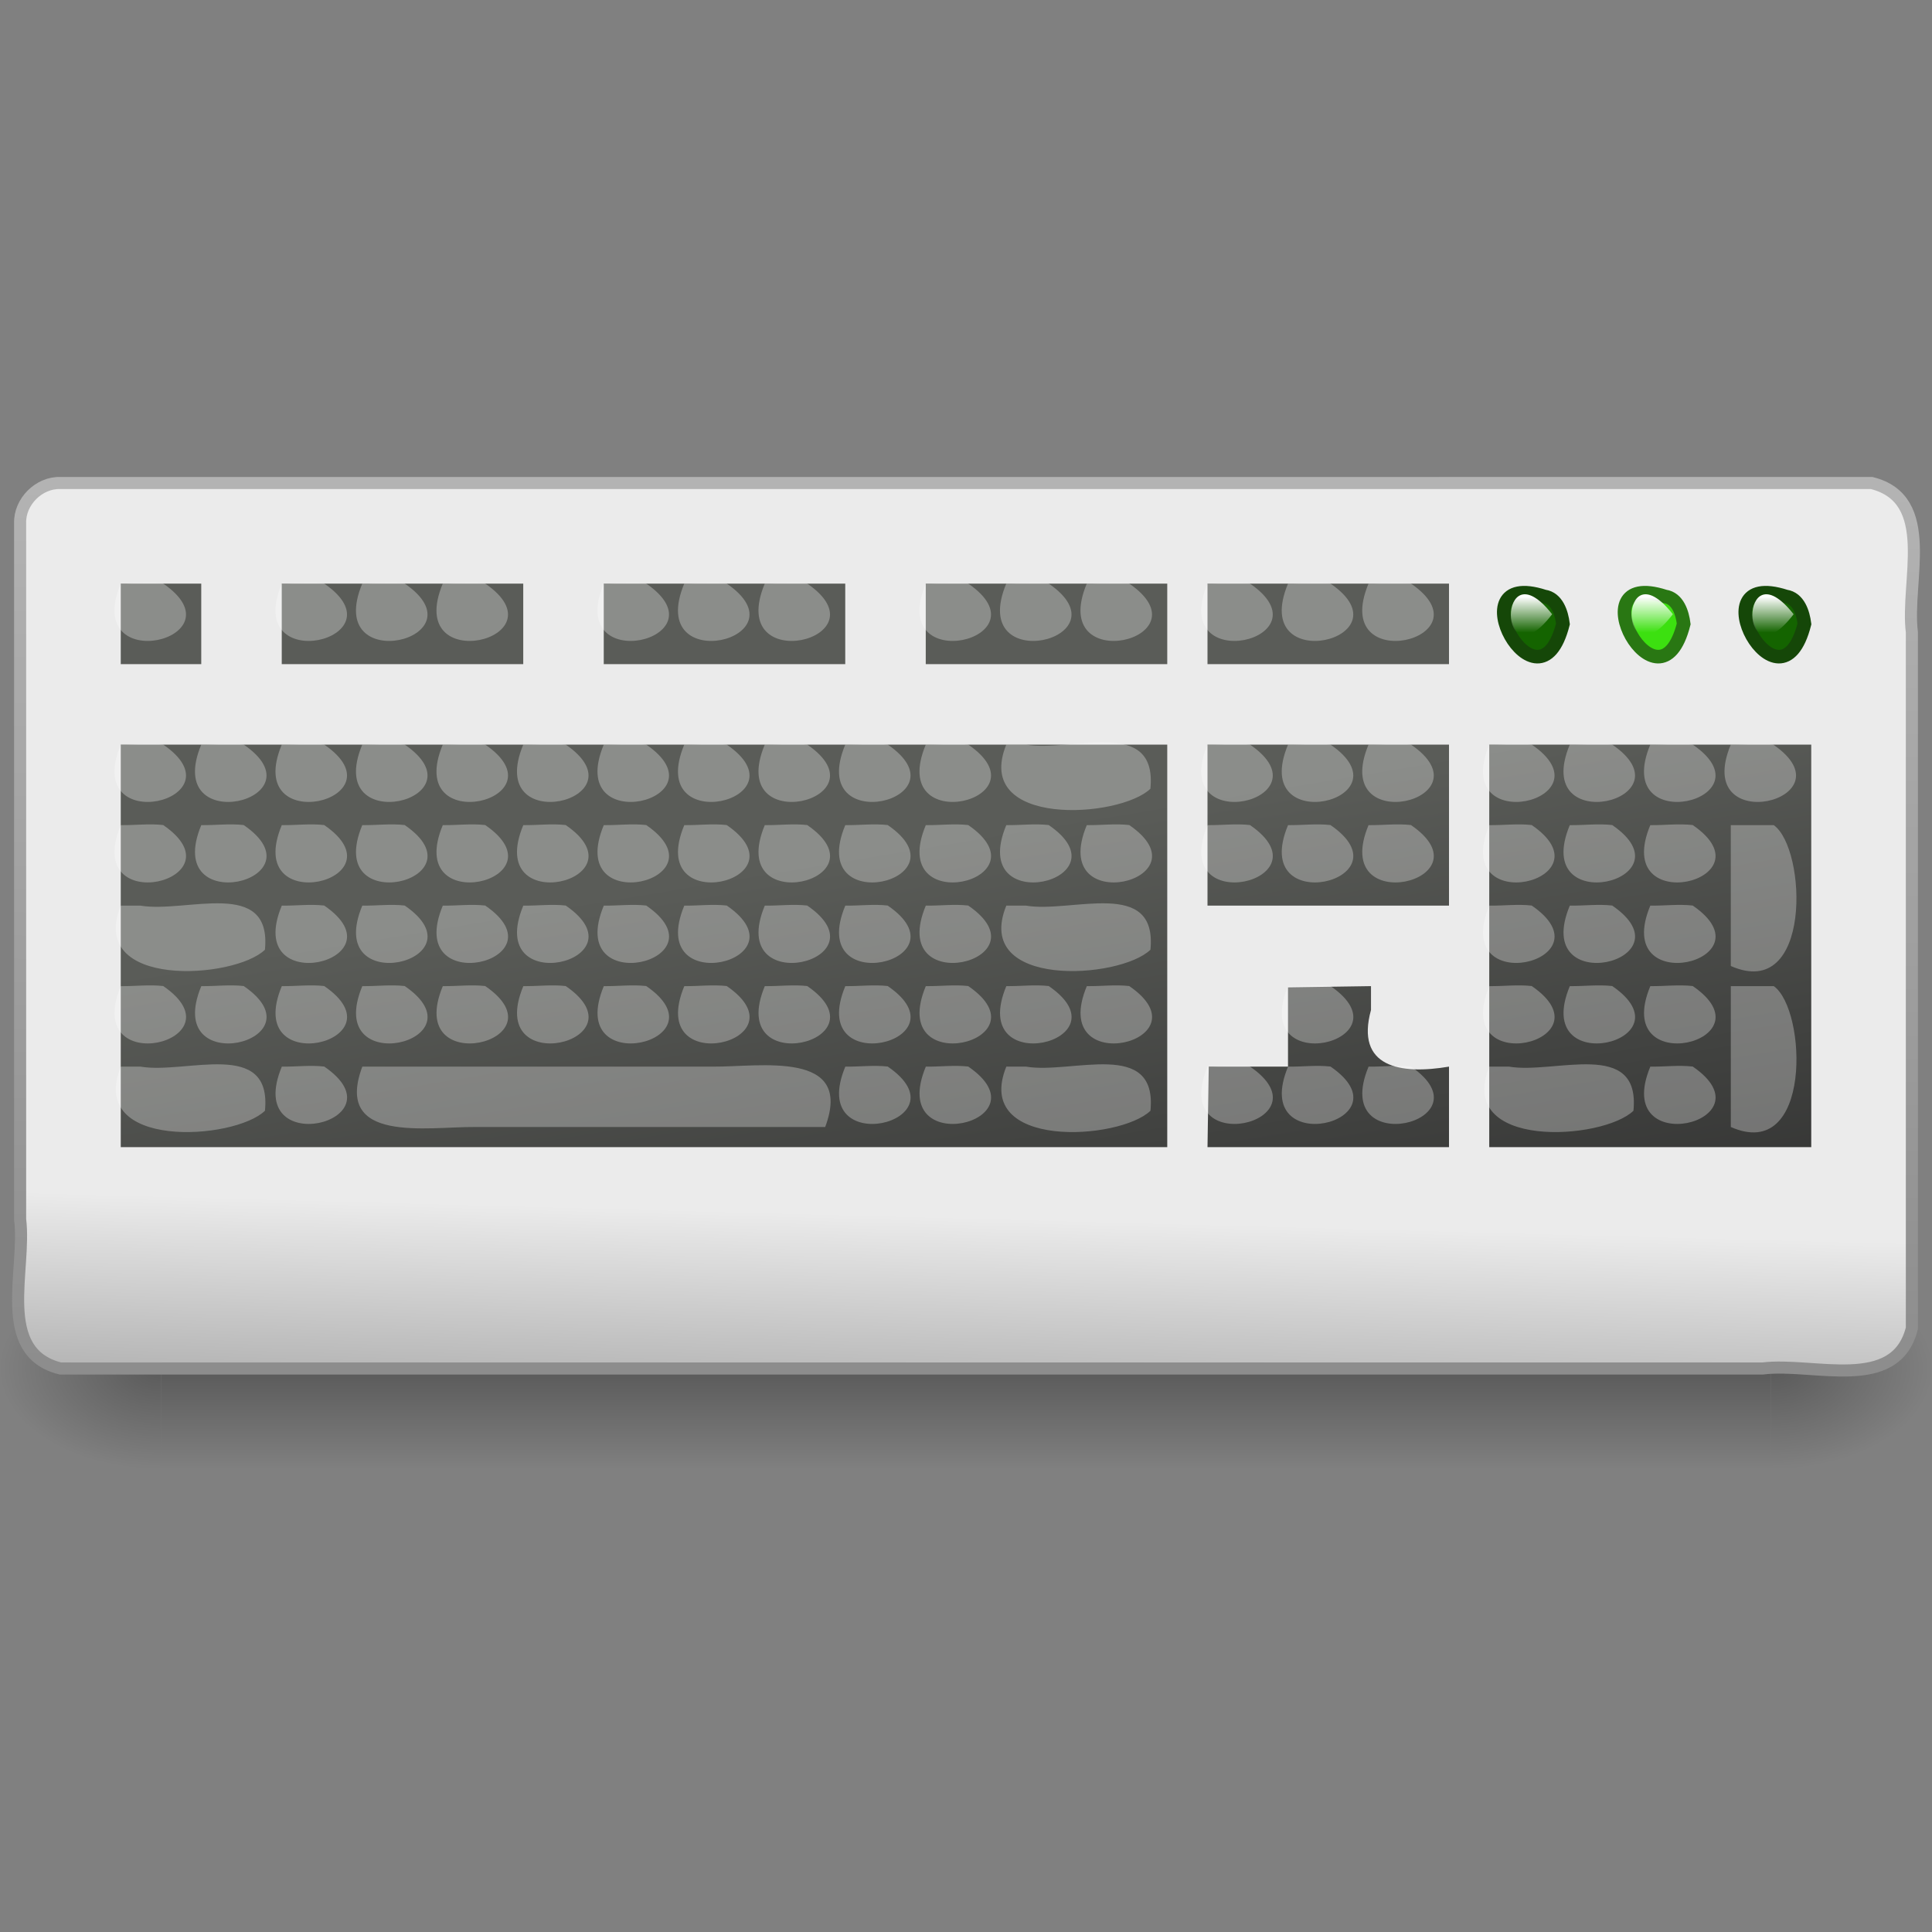 <?xml version="1.0" encoding="UTF-8" standalone="no"?><!DOCTYPE svg PUBLIC "-//W3C//DTD SVG 1.1//EN" "http://www.w3.org/Graphics/SVG/1.1/DTD/svg11.dtd"><svg xmlns="http://www.w3.org/2000/svg" xmlns:xlink="http://www.w3.org/1999/xlink" height="64" version="1.1" viewBox="0 0 48 48" width="64"><rect x="0" y="0" width="48" height="48" fill="#808080" stroke="none"/><defs><linearGradient id="b"><stop offset="0"/><stop offset="1" stop-opacity="0"/></linearGradient><linearGradient id="a"><stop offset="0" stop-color="#fff"/><stop offset="1" stop-color="#fff" stop-opacity="0"/></linearGradient><radialGradient cx="3" cy="33.214" gradientTransform="matrix(0 -.75 1.333 0 -40.286 35)" gradientUnits="userSpaceOnUse" id="d" r="3" xlink:href="#b"/><radialGradient cx="3" cy="33.214" gradientTransform="matrix(0 .75 -1.333 0 88.286 30.5)" gradientUnits="userSpaceOnUse" id="c" r="3" xlink:href="#b"/><linearGradient gradientTransform="matrix(1 0 0 .889 0 3.833)" gradientUnits="userSpaceOnUse" id="k" x1="37.031" x2="37.031" y1="35.063" y2="29.995"><stop offset="0" stop-opacity="0"/><stop offset="0.5"/><stop offset="1" stop-opacity="0"/></linearGradient><linearGradient gradientTransform="matrix(.376 0 0 .441 59.388 -.109)" gradientUnits="userSpaceOnUse" id="j" x1="-104.53" x2="-104.76" y1="74.24" y2="84.22"><stop offset="0" stop-color="#ebebeb"/><stop offset="1" stop-color="#b4b4b4"/></linearGradient><linearGradient gradientTransform="matrix(1,0,0,1.048,2.3097e-5,-4.881)" gradientUnits="userSpaceOnUse" id="i" x1="15.114" x2="15.031" y1="18" y2="40"><stop offset="0" stop-color="#b4b4b4"/><stop offset="1" stop-color="#8c8c8c"/></linearGradient><linearGradient gradientTransform="matrix(.337 0 0 .382 53.691 1.495)" gradientUnits="userSpaceOnUse" id="h" x1="-72.862" x2="-79.092" y1="97.855" y2="55.601"><stop offset="0" stop-color="#282828"/><stop offset="1" stop-color="#5a5c58"/></linearGradient><linearGradient gradientTransform="matrix(.277 0 0 .218 55.395 8.555)" gradientUnits="userSpaceOnUse" id="g" x1="-52.061" x2="-52.061" xlink:href="#a" y1="40.248" y2="44.314"/><linearGradient gradientTransform="matrix(.277 0 0 .218 58.395 8.555)" gradientUnits="userSpaceOnUse" id="f" x1="-52.061" x2="-52.061" xlink:href="#a" y1="40.248" y2="44.314"/><linearGradient gradientTransform="matrix(.277 0 0 .218 52.395 8.555)" gradientUnits="userSpaceOnUse" id="e" x1="-52.061" x2="-52.061" xlink:href="#a" y1="40.248" y2="44.314"/></defs><g transform="translate(-8.8463e-6 -2.5)"><g enable-background="new" opacity="0.3" transform="matrix(1 0 0 1.111 0 .111)"><path d="m0 30.5h4v4.5h-4v-4.5z" fill="url(#d)"/><path d="m48 35h-4v-4.5h4v4.5z" fill="url(#c)"/><path d="m4 30.5h40v4.5h-40v-4.5z" fill="url(#k)"/></g><path d="m1.5 14.5h45c1.616 0.402 0.841 2.444 1 3.707v17.293c-0.402 1.616-2.444 0.841-3.707 1h-42.293c-1.616-0.402-0.841-2.444-1-3.707v-17.293c-0.017-0.533 0.467-1.017 1-1z" fill="url(#j)" stroke="url(#i)" stroke-width="0.3"/><path d="m3 17v2h2v-2h-2zm4 0v2h6v-2h-6zm8 0v2h6v-2h-6zm8 0v2h6v-2h-6zm7 0v2h6v-2h-6zm0 4v4h6v-4h-6zm-27 0v10h26v-10h-26zm34 0v10h8v-10h-8zm-2.938 6-2.062 0.031v1.969h-1.969c-0.01 0.667-0.021 1.333-0.031 2h6v-2c-1.214 0.206-2.329 0.012-1.938-1.408v-0.592z" fill="url(#h)"/><path d="m3 17c-0.981 2.36 3.062 1.375 1.054-2e-3 -0.351-0.04-0.703 0.007-1.054 2e-3zm4 0c-0.981 2.36 3.062 1.375 1.054-2e-3 -0.351-0.04-0.703 0.007-1.054 2e-3zm2 0c-0.981 2.359 3.062 1.376 1.054-2e-3 -0.351-0.04-0.703 0.007-1.054 2e-3zm2 0c-0.981 2.359 3.062 1.376 1.054-2e-3 -0.351-0.04-0.703 0.007-1.054 2e-3zm4 0c-0.981 2.359 3.062 1.376 1.054-2e-3 -0.351-0.04-0.703 0.007-1.054 2e-3zm2 0c-0.981 2.359 3.062 1.376 1.054-2e-3 -0.351-0.04-0.703 0.007-1.054 2e-3zm2 0c-0.981 2.359 3.062 1.376 1.054-2e-3 -0.351-0.04-0.703 0.007-1.054 2e-3zm4 0c-0.981 2.359 3.062 1.376 1.054-2e-3 -0.351-0.04-0.703 0.007-1.054 2e-3zm2 0c-0.981 2.359 3.062 1.376 1.054-2e-3 -0.351-0.04-0.703 0.007-1.054 2e-3zm2 0c-0.981 2.359 3.062 1.376 1.054-2e-3 -0.351-0.04-0.703 0.007-1.054 2e-3zm3 0c-0.981 2.359 3.062 1.376 1.054-2e-3 -0.351-0.04-0.703 0.007-1.054 2e-3zm2 0c-0.981 2.359 3.062 1.376 1.054-2e-3 -0.351-0.04-0.703 0.007-1.054 2e-3zm2 0c-0.981 2.359 3.062 1.376 1.054-2e-3 -0.351-0.04-0.703 0.007-1.054 2e-3zm-31 4c-0.981 2.36 3.062 1.375 1.054-2e-3 -0.351-0.04-0.703 0.007-1.054 2e-3zm2 0c-0.981 2.36 3.062 1.375 1.054-2e-3 -0.351-0.04-0.703 0.007-1.054 2e-3zm2 0c-0.981 2.36 3.062 1.375 1.054-2e-3 -0.351-0.04-0.703 0.007-1.054 2e-3zm2 0c-0.981 2.359 3.062 1.376 1.054-2e-3 -0.351-0.04-0.703 0.007-1.054 2e-3zm2 0c-0.981 2.359 3.062 1.376 1.054-2e-3 -0.351-0.04-0.703 0.007-1.054 2e-3zm2 0c-0.981 2.359 3.062 1.376 1.054-2e-3 -0.351-0.04-0.703 0.007-1.054 2e-3zm2 0c-0.981 2.359 3.062 1.376 1.054-2e-3 -0.351-0.04-0.703 0.007-1.054 2e-3zm2 0c-0.981 2.359 3.062 1.376 1.054-2e-3 -0.351-0.04-0.703 0.007-1.054 2e-3zm2 0c-0.981 2.359 3.062 1.376 1.054-2e-3 -0.351-0.04-0.703 0.007-1.054 2e-3zm2 0c-0.981 2.359 3.062 1.376 1.054-2e-3 -0.351-0.04-0.703 0.007-1.054 2e-3zm2 0c-0.981 2.359 3.062 1.376 1.054-2e-3 -0.351-0.04-0.703 0.007-1.054 2e-3zm2 0c-0.839 2.071 2.821 1.832 3.581 1.096 0.177-1.803-1.961-0.902-3.092-1.096h-0.49zm5 0c-0.981 2.359 3.062 1.376 1.054-2e-3 -0.351-0.04-0.703 0.007-1.054 2e-3zm2 0c-0.981 2.359 3.062 1.376 1.054-2e-3 -0.351-0.04-0.703 0.007-1.054 2e-3zm2 0c-0.981 2.359 3.062 1.376 1.054-2e-3 -0.351-0.04-0.703 0.007-1.054 2e-3zm3 0c-0.981 2.359 3.062 1.376 1.054-2e-3 -0.351-0.04-0.703 0.007-1.054 2e-3zm2 0c-0.981 2.359 3.062 1.376 1.054-2e-3 -0.351-0.04-0.703 0.007-1.054 2e-3zm2 0c-0.981 2.359 3.062 1.376 1.054-2e-3 -0.351-0.04-0.703 0.007-1.054 2e-3zm2 0c-0.981 2.359 3.062 1.376 1.054-2e-3 -0.351-0.04-0.703 0.007-1.054 2e-3zm-40 2c-0.981 2.36 3.062 1.375 1.054-2e-3 -0.351-0.04-0.703 0.007-1.054 2e-3zm2 0c-0.981 2.36 3.062 1.375 1.054-2e-3 -0.351-0.04-0.703 0.007-1.054 2e-3zm2 0c-0.981 2.36 3.062 1.375 1.054-2e-3 -0.351-0.04-0.703 0.007-1.054 2e-3zm2 0c-0.981 2.359 3.062 1.376 1.054-2e-3 -0.351-0.04-0.703 0.007-1.054 2e-3zm2 0c-0.981 2.359 3.062 1.376 1.054-2e-3 -0.351-0.04-0.703 0.007-1.054 2e-3zm2 0c-0.981 2.359 3.062 1.376 1.054-2e-3 -0.351-0.04-0.703 0.007-1.054 2e-3zm2 0c-0.981 2.359 3.062 1.376 1.054-2e-3 -0.351-0.04-0.703 0.007-1.054 2e-3zm2 0c-0.981 2.359 3.062 1.376 1.054-2e-3 -0.351-0.04-0.703 0.007-1.054 2e-3zm2 0c-0.981 2.359 3.062 1.376 1.054-2e-3 -0.351-0.04-0.703 0.007-1.054 2e-3zm2 0c-0.981 2.359 3.062 1.376 1.054-2e-3 -0.351-0.04-0.703 0.007-1.054 2e-3zm2 0c-0.981 2.359 3.062 1.376 1.054-2e-3 -0.351-0.04-0.703 0.007-1.054 2e-3zm2 0c-0.981 2.359 3.062 1.376 1.054-2e-3 -0.351-0.04-0.703 0.007-1.054 2e-3zm2 0c-0.981 2.359 3.062 1.376 1.054-2e-3 -0.351-0.04-0.703 0.007-1.054 2e-3zm3 0c-0.981 2.359 3.062 1.376 1.054-2e-3 -0.351-0.04-0.703 0.007-1.054 2e-3zm2 0c-0.981 2.359 3.062 1.376 1.054-2e-3 -0.351-0.04-0.703 0.007-1.054 2e-3zm2 0c-0.981 2.359 3.062 1.376 1.054-2e-3 -0.351-0.04-0.703 0.007-1.054 2e-3zm3 0c-0.981 2.359 3.062 1.376 1.054-2e-3 -0.351-0.04-0.703 0.007-1.054 2e-3zm2 0c-0.981 2.359 3.062 1.376 1.054-2e-3 -0.351-0.04-0.703 0.007-1.054 2e-3zm2 0c-0.981 2.359 3.062 1.376 1.054-2e-3 -0.351-0.04-0.703 0.007-1.054 2e-3zm2 0v3.5c2.024 0.891 1.891-2.918 1.067-3.5h-1.067zm-40 2c-0.839 2.071 2.821 1.832 3.581 1.096 0.177-1.803-1.961-0.902-3.092-1.096h-0.49zm4 0c-0.981 2.36 3.062 1.375 1.054-2e-3 -0.351-0.04-0.703 0.007-1.054 2e-3zm2 0c-0.981 2.359 3.062 1.376 1.054-2e-3 -0.351-0.04-0.703 0.007-1.054 2e-3zm2 0c-0.981 2.359 3.062 1.376 1.054-2e-3 -0.351-0.04-0.703 0.007-1.054 2e-3zm2 0c-0.981 2.359 3.062 1.376 1.054-2e-3 -0.351-0.04-0.703 0.007-1.054 2e-3zm2 0c-0.981 2.359 3.062 1.376 1.054-2e-3 -0.351-0.04-0.703 0.007-1.054 2e-3zm2 0c-0.981 2.359 3.062 1.376 1.054-2e-3 -0.351-0.04-0.703 0.007-1.054 2e-3zm2 0c-0.981 2.359 3.062 1.376 1.054-2e-3 -0.351-0.04-0.703 0.007-1.054 2e-3zm2 0c-0.981 2.359 3.062 1.376 1.054-2e-3 -0.351-0.04-0.703 0.007-1.054 2e-3zm2 0c-0.981 2.359 3.062 1.376 1.054-2e-3 -0.351-0.04-0.703 0.007-1.054 2e-3zm2 0c-0.839 2.071 2.821 1.832 3.581 1.096 0.177-1.803-1.961-0.902-3.092-1.096h-0.49zm12 0c-0.981 2.359 3.062 1.376 1.054-2e-3 -0.351-0.04-0.703 0.007-1.054 2e-3zm2 0c-0.981 2.359 3.062 1.376 1.054-2e-3 -0.351-0.04-0.703 0.007-1.054 2e-3zm2 0c-0.981 2.359 3.062 1.376 1.054-2e-3 -0.351-0.04-0.703 0.007-1.054 2e-3zm-38 2c-0.981 2.36 3.062 1.375 1.054-2e-3 -0.351-0.04-0.703 0.007-1.054 2e-3zm2 0c-0.981 2.36 3.062 1.375 1.054-2e-3 -0.351-0.04-0.703 0.007-1.054 2e-3zm2 0c-0.981 2.36 3.062 1.375 1.054-2e-3 -0.351-0.04-0.703 0.007-1.054 2e-3zm2 0c-0.981 2.359 3.062 1.376 1.054-2e-3 -0.351-0.04-0.703 0.007-1.054 2e-3zm2 0c-0.981 2.359 3.062 1.376 1.054-2e-3 -0.351-0.04-0.703 0.007-1.054 2e-3zm2 0c-0.981 2.359 3.062 1.376 1.054-2e-3 -0.351-0.04-0.703 0.007-1.054 2e-3zm2 0c-0.981 2.359 3.062 1.376 1.054-2e-3 -0.351-0.04-0.703 0.007-1.054 2e-3zm2 0c-0.981 2.359 3.062 1.376 1.054-2e-3 -0.351-0.04-0.703 0.007-1.054 2e-3zm2 0c-0.981 2.359 3.062 1.376 1.054-2e-3 -0.351-0.04-0.703 0.007-1.054 2e-3zm2 0c-0.981 2.359 3.062 1.376 1.054-2e-3 -0.351-0.04-0.703 0.007-1.054 2e-3zm2 0c-0.981 2.359 3.062 1.376 1.054-2e-3 -0.351-0.04-0.703 0.007-1.054 2e-3zm2 0c-0.981 2.359 3.062 1.376 1.054-2e-3 -0.351-0.04-0.703 0.007-1.054 2e-3zm2 0c-0.981 2.359 3.062 1.376 1.054-2e-3 -0.351-0.04-0.703 0.007-1.054 2e-3zm5 0c-0.981 2.359 3.062 1.376 1.054-2e-3 -0.351-0.04-0.703 0.007-1.054 2e-3zm5 0c-0.981 2.359 3.062 1.376 1.054-2e-3 -0.351-0.04-0.703 0.007-1.054 2e-3zm2 0c-0.981 2.359 3.062 1.376 1.054-2e-3 -0.351-0.04-0.703 0.007-1.054 2e-3zm2 0c-0.981 2.359 3.062 1.376 1.054-2e-3 -0.351-0.04-0.703 0.007-1.054 2e-3zm2 0v3.5c2.024 0.891 1.891-2.918 1.067-3.5h-1.067zm-40 2c-0.839 2.071 2.821 1.832 3.581 1.096 0.177-1.803-1.961-0.902-3.092-1.096h-0.49zm4 0c-0.981 2.36 3.062 1.375 1.054-2e-3 -0.351-0.04-0.703 0.007-1.054 2e-3zm2 0c-0.718 1.921 1.619 1.49 2.794 1.5h8.706c0.718-1.921-1.619-1.49-2.794-1.5h-8.706zm12 0c-0.981 2.359 3.062 1.376 1.054-2e-3 -0.351-0.04-0.703 0.007-1.054 2e-3zm2 0c-0.981 2.359 3.062 1.376 1.054-2e-3 -0.351-0.04-0.703 0.007-1.054 2e-3zm2 0c-0.839 2.071 2.821 1.832 3.581 1.096 0.177-1.803-1.961-0.902-3.092-1.096h-0.49zm5 0c-0.981 2.359 3.062 1.376 1.054-2e-3 -0.351-0.04-0.703 0.007-1.054 2e-3zm2 0c-0.981 2.359 3.062 1.376 1.054-2e-3 -0.351-0.04-0.703 0.007-1.054 2e-3zm2 0c-0.981 2.359 3.062 1.376 1.054-2e-3 -0.351-0.04-0.703 0.007-1.054 2e-3zm3 0c-0.839 2.071 2.821 1.832 3.581 1.096 0.177-1.803-1.961-0.902-3.092-1.096h-0.49zm4 0c-0.981 2.359 3.062 1.376 1.054-2e-3 -0.351-0.04-0.703 0.007-1.054 2e-3z" fill="#fff" opacity="0.3"/><g><path d="m41.831 18c-0.613 2.423-2.691-1.404-0.466-0.682 0.321 0.047 0.431 0.409 0.466 0.682z" fill="#3ce010" stroke="#297713" stroke-width="0.338"/><path d="m41.562 17.761c-1.368 1.785-1.367-1.737 0 0z" fill="url(#g)"/><path d="m44.831 18c-0.613 2.423-2.691-1.404-0.466-0.682 0.321 0.047 0.431 0.409 0.466 0.682z" fill="#146400" stroke="#154708" stroke-width="0.338"/><path d="m44.562 17.761c-1.368 1.785-1.367-1.737 0 0z" fill="url(#f)"/><path d="m38.831 18c-0.613 2.423-2.691-1.404-0.466-0.682 0.321 0.047 0.431 0.409 0.466 0.682z" fill="#146400" stroke="#154708" stroke-width="0.338"/><path d="m38.562 17.761c-1.368 1.785-1.367-1.737 0 0z" fill="url(#e)"/></g></g></svg>